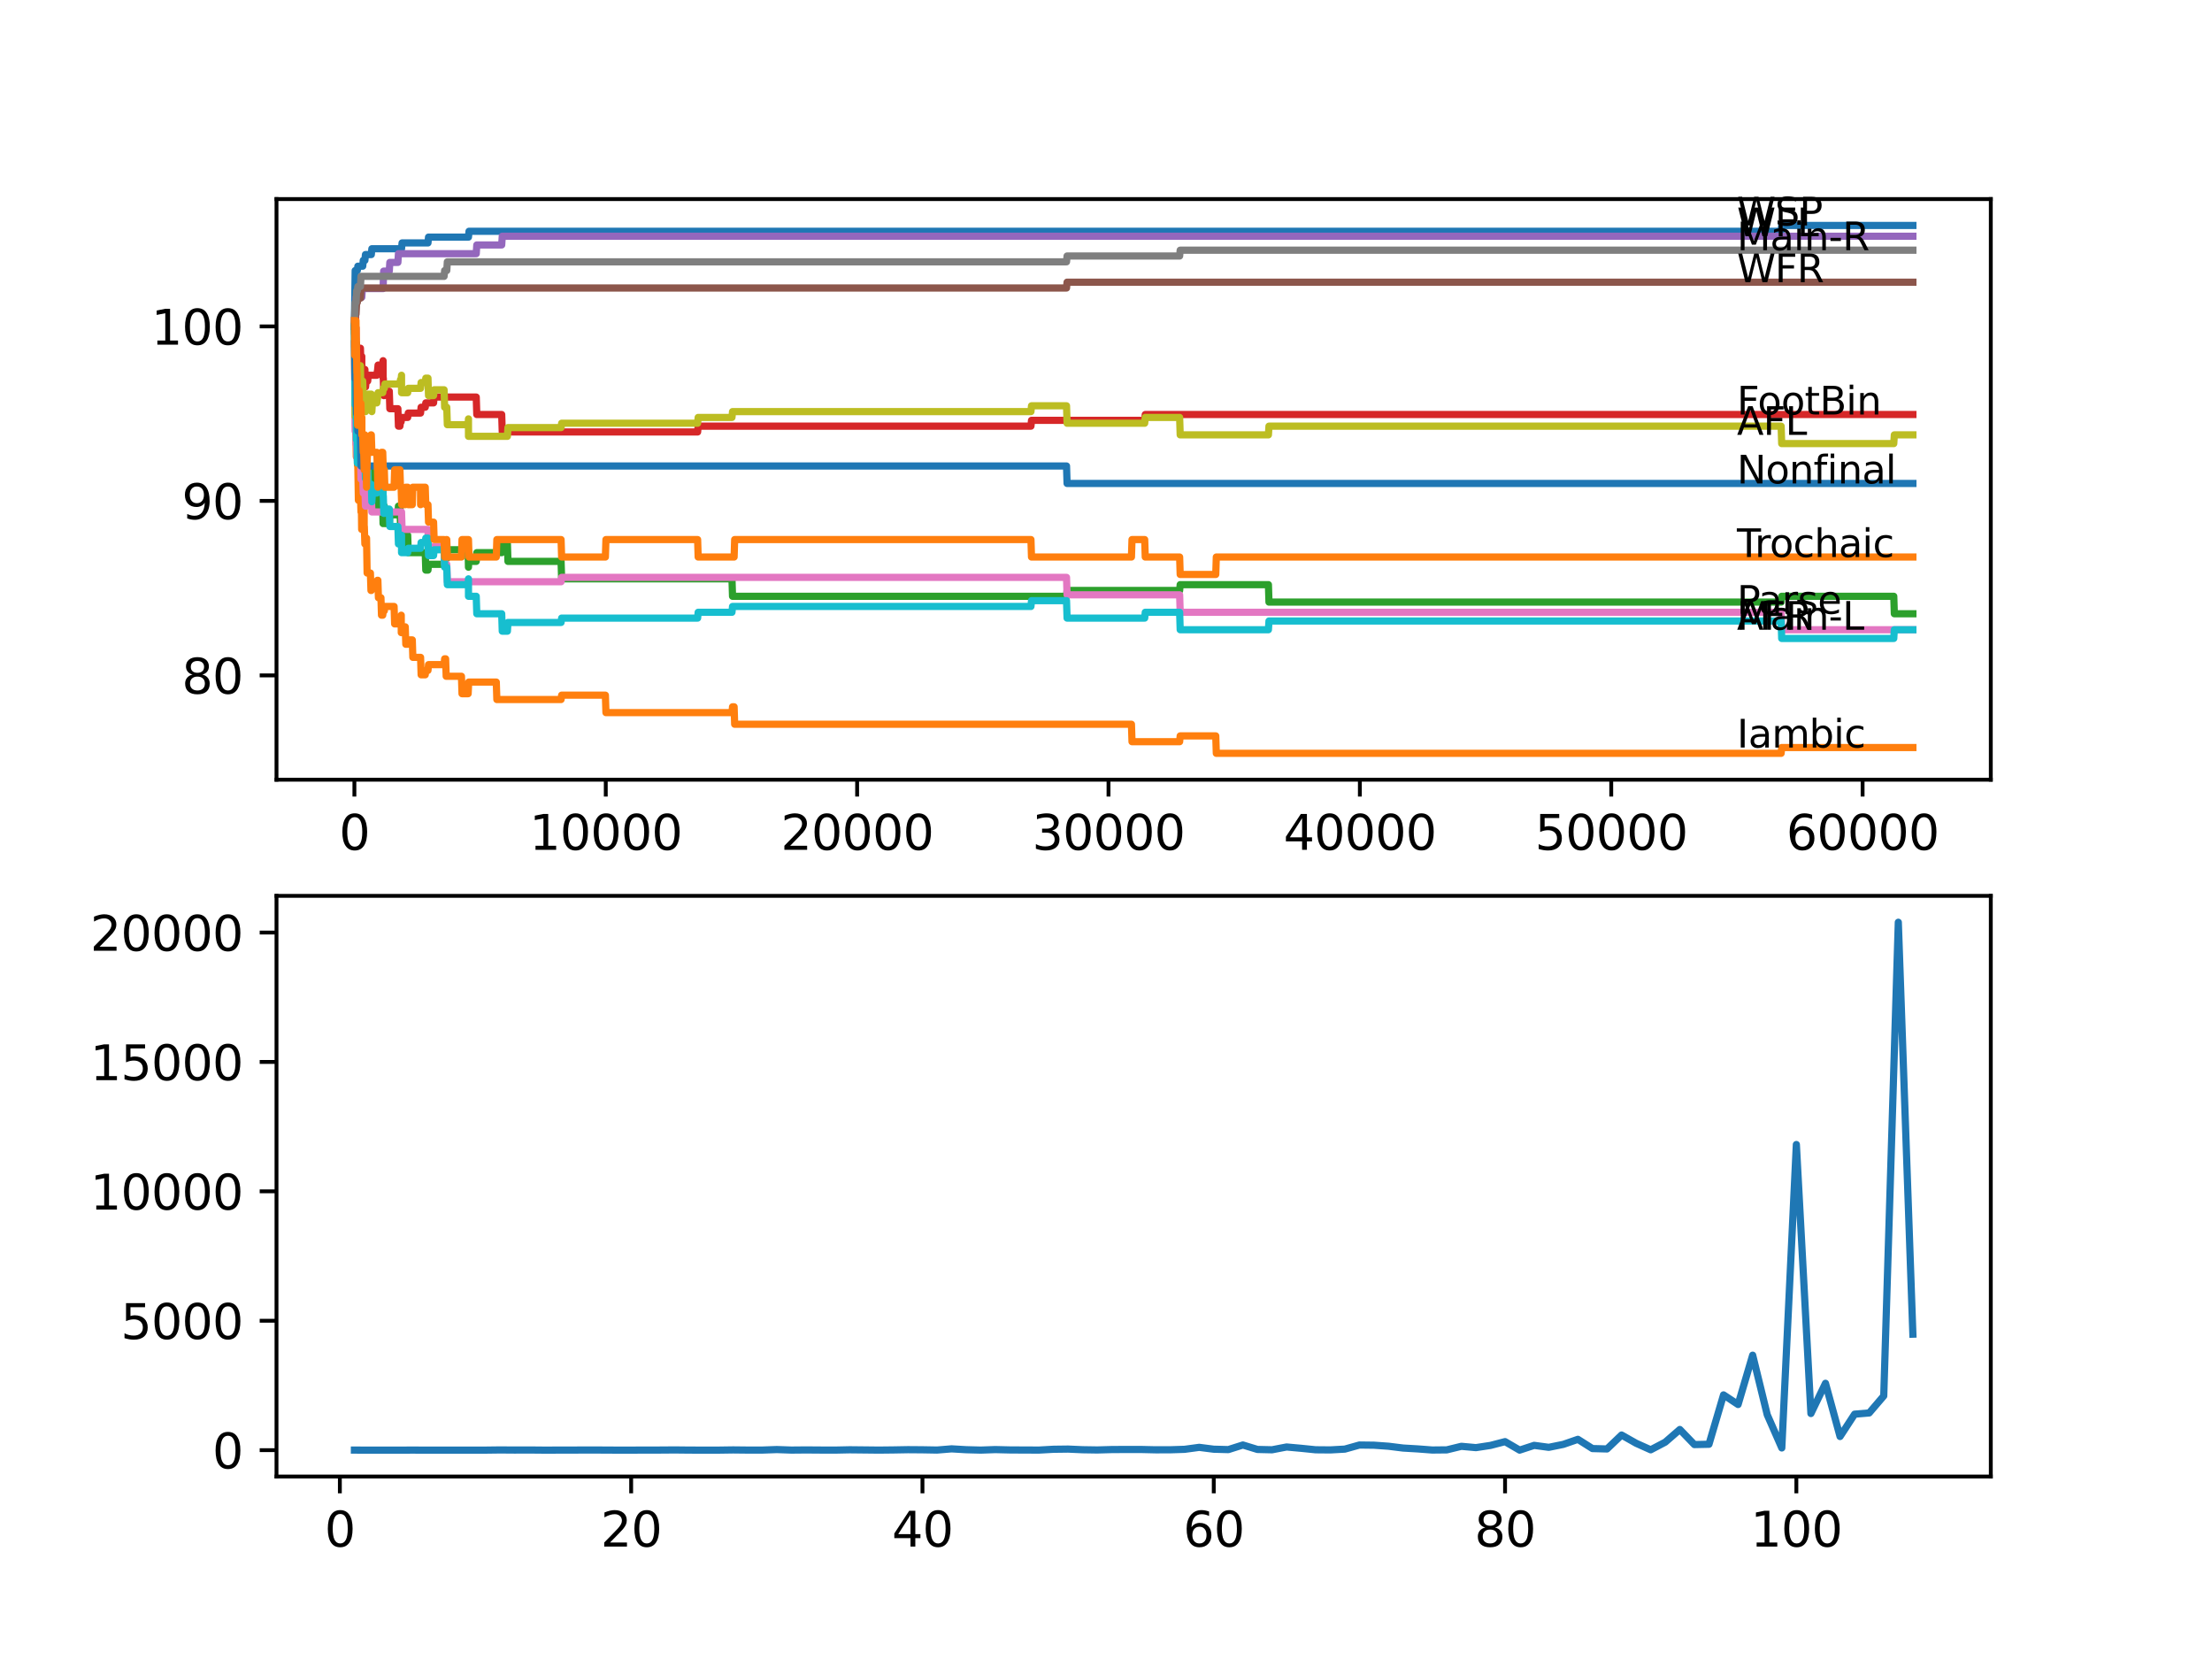 <?xml version="1.0" encoding="utf-8" standalone="no"?>
<!DOCTYPE svg PUBLIC "-//W3C//DTD SVG 1.1//EN"
  "http://www.w3.org/Graphics/SVG/1.1/DTD/svg11.dtd">
<svg xmlns:xlink="http://www.w3.org/1999/xlink" width="460.8pt" height="345.6pt" viewBox="0 0 460.8 345.6" xmlns="http://www.w3.org/2000/svg" version="1.1">
 <defs>
  <style type="text/css">*{stroke-linejoin: round; stroke-linecap: butt}</style>
 </defs>
 <g id="figure_1">
  <g id="patch_1">
   <path d="M 0 345.6 
L 460.8 345.6 
L 460.8 0 
L 0 0 
z
" style="fill: #ffffff"/>
  </g>
  <g id="axes_1">
   <g id="patch_2">
    <path d="M 57.6 162.432 
L 414.72 162.432 
L 414.72 41.472 
L 57.6 41.472 
z
" style="fill: #ffffff"/>
   </g>
   <g id="matplotlib.axis_1">
    <g id="xtick_1">
     <g id="line2d_1">
      <defs>
       <path id="m3f2221797f" d="M 0 0 
L 0 3.5 
" style="stroke: #000000; stroke-width: 0.8"/>
      </defs>
      <g>
       <use xlink:href="#m3f2221797f" x="73.827" y="162.432" style="stroke: #000000; stroke-width: 0.8"/>
      </g>
     </g>
     <g id="text_1">
      <!-- 0 -->
      <g transform="translate(70.646 177.03)scale(0.1 -0.1)">
       <defs>
        <path id="DejaVuSans-30" d="M 2034 4250 
Q 1547 4250 1301 3770 
Q 1056 3291 1056 2328 
Q 1056 1369 1301 889 
Q 1547 409 2034 409 
Q 2525 409 2770 889 
Q 3016 1369 3016 2328 
Q 3016 3291 2770 3770 
Q 2525 4250 2034 4250 
z
M 2034 4750 
Q 2819 4750 3233 4129 
Q 3647 3509 3647 2328 
Q 3647 1150 3233 529 
Q 2819 -91 2034 -91 
Q 1250 -91 836 529 
Q 422 1150 422 2328 
Q 422 3509 836 4129 
Q 1250 4750 2034 4750 
z
" transform="scale(0.016)"/>
       </defs>
       <use xlink:href="#DejaVuSans-30"/>
      </g>
     </g>
    </g>
    <g id="xtick_2">
     <g id="line2d_2">
      <g>
       <use xlink:href="#m3f2221797f" x="126.192" y="162.432" style="stroke: #000000; stroke-width: 0.8"/>
      </g>
     </g>
     <g id="text_2">
      <!-- 10000 -->
      <g transform="translate(110.286 177.03)scale(0.1 -0.1)">
       <defs>
        <path id="DejaVuSans-31" d="M 794 531 
L 1825 531 
L 1825 4091 
L 703 3866 
L 703 4441 
L 1819 4666 
L 2450 4666 
L 2450 531 
L 3481 531 
L 3481 0 
L 794 0 
L 794 531 
z
" transform="scale(0.016)"/>
       </defs>
       <use xlink:href="#DejaVuSans-31"/>
       <use xlink:href="#DejaVuSans-30" x="63.623"/>
       <use xlink:href="#DejaVuSans-30" x="127.246"/>
       <use xlink:href="#DejaVuSans-30" x="190.869"/>
       <use xlink:href="#DejaVuSans-30" x="254.492"/>
      </g>
     </g>
    </g>
    <g id="xtick_3">
     <g id="line2d_3">
      <g>
       <use xlink:href="#m3f2221797f" x="178.556" y="162.432" style="stroke: #000000; stroke-width: 0.8"/>
      </g>
     </g>
     <g id="text_3">
      <!-- 20000 -->
      <g transform="translate(162.65 177.03)scale(0.1 -0.1)">
       <defs>
        <path id="DejaVuSans-32" d="M 1228 531 
L 3431 531 
L 3431 0 
L 469 0 
L 469 531 
Q 828 903 1448 1529 
Q 2069 2156 2228 2338 
Q 2531 2678 2651 2914 
Q 2772 3150 2772 3378 
Q 2772 3750 2511 3984 
Q 2250 4219 1831 4219 
Q 1534 4219 1204 4116 
Q 875 4013 500 3803 
L 500 4441 
Q 881 4594 1212 4672 
Q 1544 4750 1819 4750 
Q 2544 4750 2975 4387 
Q 3406 4025 3406 3419 
Q 3406 3131 3298 2873 
Q 3191 2616 2906 2266 
Q 2828 2175 2409 1742 
Q 1991 1309 1228 531 
z
" transform="scale(0.016)"/>
       </defs>
       <use xlink:href="#DejaVuSans-32"/>
       <use xlink:href="#DejaVuSans-30" x="63.623"/>
       <use xlink:href="#DejaVuSans-30" x="127.246"/>
       <use xlink:href="#DejaVuSans-30" x="190.869"/>
       <use xlink:href="#DejaVuSans-30" x="254.492"/>
      </g>
     </g>
    </g>
    <g id="xtick_4">
     <g id="line2d_4">
      <g>
       <use xlink:href="#m3f2221797f" x="230.921" y="162.432" style="stroke: #000000; stroke-width: 0.8"/>
      </g>
     </g>
     <g id="text_4">
      <!-- 30000 -->
      <g transform="translate(215.015 177.03)scale(0.1 -0.1)">
       <defs>
        <path id="DejaVuSans-33" d="M 2597 2516 
Q 3050 2419 3304 2112 
Q 3559 1806 3559 1356 
Q 3559 666 3084 287 
Q 2609 -91 1734 -91 
Q 1441 -91 1130 -33 
Q 819 25 488 141 
L 488 750 
Q 750 597 1062 519 
Q 1375 441 1716 441 
Q 2309 441 2620 675 
Q 2931 909 2931 1356 
Q 2931 1769 2642 2001 
Q 2353 2234 1838 2234 
L 1294 2234 
L 1294 2753 
L 1863 2753 
Q 2328 2753 2575 2939 
Q 2822 3125 2822 3475 
Q 2822 3834 2567 4026 
Q 2313 4219 1838 4219 
Q 1578 4219 1281 4162 
Q 984 4106 628 3988 
L 628 4550 
Q 988 4650 1302 4700 
Q 1616 4750 1894 4750 
Q 2613 4750 3031 4423 
Q 3450 4097 3450 3541 
Q 3450 3153 3228 2886 
Q 3006 2619 2597 2516 
z
" transform="scale(0.016)"/>
       </defs>
       <use xlink:href="#DejaVuSans-33"/>
       <use xlink:href="#DejaVuSans-30" x="63.623"/>
       <use xlink:href="#DejaVuSans-30" x="127.246"/>
       <use xlink:href="#DejaVuSans-30" x="190.869"/>
       <use xlink:href="#DejaVuSans-30" x="254.492"/>
      </g>
     </g>
    </g>
    <g id="xtick_5">
     <g id="line2d_5">
      <g>
       <use xlink:href="#m3f2221797f" x="283.285" y="162.432" style="stroke: #000000; stroke-width: 0.8"/>
      </g>
     </g>
     <g id="text_5">
      <!-- 40000 -->
      <g transform="translate(267.379 177.03)scale(0.1 -0.1)">
       <defs>
        <path id="DejaVuSans-34" d="M 2419 4116 
L 825 1625 
L 2419 1625 
L 2419 4116 
z
M 2253 4666 
L 3047 4666 
L 3047 1625 
L 3713 1625 
L 3713 1100 
L 3047 1100 
L 3047 0 
L 2419 0 
L 2419 1100 
L 313 1100 
L 313 1709 
L 2253 4666 
z
" transform="scale(0.016)"/>
       </defs>
       <use xlink:href="#DejaVuSans-34"/>
       <use xlink:href="#DejaVuSans-30" x="63.623"/>
       <use xlink:href="#DejaVuSans-30" x="127.246"/>
       <use xlink:href="#DejaVuSans-30" x="190.869"/>
       <use xlink:href="#DejaVuSans-30" x="254.492"/>
      </g>
     </g>
    </g>
    <g id="xtick_6">
     <g id="line2d_6">
      <g>
       <use xlink:href="#m3f2221797f" x="335.65" y="162.432" style="stroke: #000000; stroke-width: 0.8"/>
      </g>
     </g>
     <g id="text_6">
      <!-- 50000 -->
      <g transform="translate(319.744 177.03)scale(0.1 -0.1)">
       <defs>
        <path id="DejaVuSans-35" d="M 691 4666 
L 3169 4666 
L 3169 4134 
L 1269 4134 
L 1269 2991 
Q 1406 3038 1543 3061 
Q 1681 3084 1819 3084 
Q 2600 3084 3056 2656 
Q 3513 2228 3513 1497 
Q 3513 744 3044 326 
Q 2575 -91 1722 -91 
Q 1428 -91 1123 -41 
Q 819 9 494 109 
L 494 744 
Q 775 591 1075 516 
Q 1375 441 1709 441 
Q 2250 441 2565 725 
Q 2881 1009 2881 1497 
Q 2881 1984 2565 2268 
Q 2250 2553 1709 2553 
Q 1456 2553 1204 2497 
Q 953 2441 691 2322 
L 691 4666 
z
" transform="scale(0.016)"/>
       </defs>
       <use xlink:href="#DejaVuSans-35"/>
       <use xlink:href="#DejaVuSans-30" x="63.623"/>
       <use xlink:href="#DejaVuSans-30" x="127.246"/>
       <use xlink:href="#DejaVuSans-30" x="190.869"/>
       <use xlink:href="#DejaVuSans-30" x="254.492"/>
      </g>
     </g>
    </g>
    <g id="xtick_7">
     <g id="line2d_7">
      <g>
       <use xlink:href="#m3f2221797f" x="388.014" y="162.432" style="stroke: #000000; stroke-width: 0.8"/>
      </g>
     </g>
     <g id="text_7">
      <!-- 60000 -->
      <g transform="translate(372.108 177.03)scale(0.1 -0.1)">
       <defs>
        <path id="DejaVuSans-36" d="M 2113 2584 
Q 1688 2584 1439 2293 
Q 1191 2003 1191 1497 
Q 1191 994 1439 701 
Q 1688 409 2113 409 
Q 2538 409 2786 701 
Q 3034 994 3034 1497 
Q 3034 2003 2786 2293 
Q 2538 2584 2113 2584 
z
M 3366 4563 
L 3366 3988 
Q 3128 4100 2886 4159 
Q 2644 4219 2406 4219 
Q 1781 4219 1451 3797 
Q 1122 3375 1075 2522 
Q 1259 2794 1537 2939 
Q 1816 3084 2150 3084 
Q 2853 3084 3261 2657 
Q 3669 2231 3669 1497 
Q 3669 778 3244 343 
Q 2819 -91 2113 -91 
Q 1303 -91 875 529 
Q 447 1150 447 2328 
Q 447 3434 972 4092 
Q 1497 4750 2381 4750 
Q 2619 4750 2861 4703 
Q 3103 4656 3366 4563 
z
" transform="scale(0.016)"/>
       </defs>
       <use xlink:href="#DejaVuSans-36"/>
       <use xlink:href="#DejaVuSans-30" x="63.623"/>
       <use xlink:href="#DejaVuSans-30" x="127.246"/>
       <use xlink:href="#DejaVuSans-30" x="190.869"/>
       <use xlink:href="#DejaVuSans-30" x="254.492"/>
      </g>
     </g>
    </g>
   </g>
   <g id="matplotlib.axis_2">
    <g id="ytick_1">
     <g id="line2d_8">
      <defs>
       <path id="m768684daef" d="M 0 0 
L -3.5 0 
" style="stroke: #000000; stroke-width: 0.8"/>
      </defs>
      <g>
       <use xlink:href="#m768684daef" x="57.6" y="140.697" style="stroke: #000000; stroke-width: 0.8"/>
      </g>
     </g>
     <g id="text_8">
      <!-- 80 -->
      <g transform="translate(37.875 144.496)scale(0.1 -0.1)">
       <defs>
        <path id="DejaVuSans-38" d="M 2034 2216 
Q 1584 2216 1326 1975 
Q 1069 1734 1069 1313 
Q 1069 891 1326 650 
Q 1584 409 2034 409 
Q 2484 409 2743 651 
Q 3003 894 3003 1313 
Q 3003 1734 2745 1975 
Q 2488 2216 2034 2216 
z
M 1403 2484 
Q 997 2584 770 2862 
Q 544 3141 544 3541 
Q 544 4100 942 4425 
Q 1341 4750 2034 4750 
Q 2731 4750 3128 4425 
Q 3525 4100 3525 3541 
Q 3525 3141 3298 2862 
Q 3072 2584 2669 2484 
Q 3125 2378 3379 2068 
Q 3634 1759 3634 1313 
Q 3634 634 3220 271 
Q 2806 -91 2034 -91 
Q 1263 -91 848 271 
Q 434 634 434 1313 
Q 434 1759 690 2068 
Q 947 2378 1403 2484 
z
M 1172 3481 
Q 1172 3119 1398 2916 
Q 1625 2713 2034 2713 
Q 2441 2713 2670 2916 
Q 2900 3119 2900 3481 
Q 2900 3844 2670 4047 
Q 2441 4250 2034 4250 
Q 1625 4250 1398 4047 
Q 1172 3844 1172 3481 
z
" transform="scale(0.016)"/>
       </defs>
       <use xlink:href="#DejaVuSans-38"/>
       <use xlink:href="#DejaVuSans-30" x="63.623"/>
      </g>
     </g>
    </g>
    <g id="ytick_2">
     <g id="line2d_9">
      <g>
       <use xlink:href="#m768684daef" x="57.6" y="104.345" style="stroke: #000000; stroke-width: 0.8"/>
      </g>
     </g>
     <g id="text_9">
      <!-- 90 -->
      <g transform="translate(37.875 108.144)scale(0.1 -0.1)">
       <defs>
        <path id="DejaVuSans-39" d="M 703 97 
L 703 672 
Q 941 559 1184 500 
Q 1428 441 1663 441 
Q 2288 441 2617 861 
Q 2947 1281 2994 2138 
Q 2813 1869 2534 1725 
Q 2256 1581 1919 1581 
Q 1219 1581 811 2004 
Q 403 2428 403 3163 
Q 403 3881 828 4315 
Q 1253 4750 1959 4750 
Q 2769 4750 3195 4129 
Q 3622 3509 3622 2328 
Q 3622 1225 3098 567 
Q 2575 -91 1691 -91 
Q 1453 -91 1209 -44 
Q 966 3 703 97 
z
M 1959 2075 
Q 2384 2075 2632 2365 
Q 2881 2656 2881 3163 
Q 2881 3666 2632 3958 
Q 2384 4250 1959 4250 
Q 1534 4250 1286 3958 
Q 1038 3666 1038 3163 
Q 1038 2656 1286 2365 
Q 1534 2075 1959 2075 
z
" transform="scale(0.016)"/>
       </defs>
       <use xlink:href="#DejaVuSans-39"/>
       <use xlink:href="#DejaVuSans-30" x="63.623"/>
      </g>
     </g>
    </g>
    <g id="ytick_3">
     <g id="line2d_10">
      <g>
       <use xlink:href="#m768684daef" x="57.6" y="67.994" style="stroke: #000000; stroke-width: 0.8"/>
      </g>
     </g>
     <g id="text_10">
      <!-- 100 -->
      <g transform="translate(31.512 71.793)scale(0.1 -0.1)">
       <use xlink:href="#DejaVuSans-31"/>
       <use xlink:href="#DejaVuSans-30" x="63.623"/>
       <use xlink:href="#DejaVuSans-30" x="127.246"/>
      </g>
     </g>
    </g>
   </g>
   <g id="line2d_11">
    <path d="M 73.833 66.782 
L 73.838 66.782 
L 73.99 56.361 
L 74.435 56.361 
L 74.55 55.452 
L 75.561 55.452 
L 75.676 54.241 
L 76.016 54.241 
L 76.132 53.029 
L 77.352 53.029 
L 77.467 51.817 
L 83.646 51.817 
L 83.761 50.605 
L 89.155 50.605 
L 89.27 49.394 
L 97.59 49.394 
L 97.706 48.182 
L 371.043 48.182 
L 371.158 46.97 
L 398.487 46.97 
L 398.487 46.97 
" clip-path="url(#p5b1fb6e479)" style="fill: none; stroke: #1f77b4; stroke-width: 1.5; stroke-linecap: square"/>
   </g>
   <g id="line2d_12">
    <path d="M 73.833 71.629 
L 73.838 71.629 
L 73.953 81.807 
L 73.958 79.99 
L 73.985 79.99 
L 74.095 88.775 
L 74.105 87.866 
L 74.115 87.866 
L 74.225 95.136 
L 74.231 94.227 
L 74.456 94.227 
L 74.466 93.318 
L 74.472 96.954 
L 74.54 96.954 
L 74.66 104.224 
L 74.728 104.224 
L 74.843 103.012 
L 75.084 103.012 
L 75.199 106.647 
L 75.299 106.647 
L 75.341 110.283 
L 75.409 108.162 
L 75.561 108.162 
L 75.676 106.95 
L 75.775 106.95 
L 75.859 106.042 
L 75.864 109.677 
L 75.87 109.677 
L 75.896 109.677 
L 76.011 113.312 
L 76.016 113.312 
L 76.132 112.1 
L 76.357 112.1 
L 76.477 119.37 
L 77.163 119.37 
L 77.278 123.006 
L 77.352 123.006 
L 77.467 121.794 
L 78.504 121.794 
L 78.619 120.885 
L 78.718 120.885 
L 78.834 124.52 
L 79.357 124.52 
L 79.472 128.155 
L 79.729 128.155 
L 79.844 127.247 
L 80.059 127.247 
L 80.174 126.338 
L 82.096 126.338 
L 82.211 129.973 
L 83.311 129.973 
L 83.426 129.064 
L 83.562 129.064 
L 83.588 128.155 
L 83.593 131.791 
L 83.662 130.579 
L 84.421 130.579 
L 84.536 134.214 
L 84.929 134.214 
L 85.044 133.305 
L 85.887 133.305 
L 86.002 136.94 
L 87.615 136.94 
L 87.73 140.576 
L 88.584 140.576 
L 88.699 139.667 
L 89.155 139.667 
L 89.27 138.455 
L 92.511 138.455 
L 92.626 137.243 
L 92.831 137.243 
L 92.946 140.879 
L 96.13 140.879 
L 96.245 144.514 
L 97.522 144.514 
L 97.643 142.09 
L 103.387 142.09 
L 103.502 145.725 
L 116.882 145.725 
L 116.997 144.817 
L 126.113 144.817 
L 126.229 148.452 
L 152.484 148.452 
L 152.599 147.24 
L 152.929 147.24 
L 153.044 150.875 
L 235.702 150.875 
L 235.817 154.51 
L 245.74 154.51 
L 245.855 153.299 
L 253.265 153.299 
L 253.38 156.934 
L 371.043 156.934 
L 371.158 155.722 
L 398.487 155.722 
L 398.487 155.722 
" clip-path="url(#p5b1fb6e479)" style="fill: none; stroke: #ff7f0e; stroke-width: 1.5; stroke-linecap: square"/>
   </g>
   <g id="line2d_13">
    <path d="M 73.833 67.994 
L 73.838 67.994 
L 73.869 69.508 
L 73.958 65.449 
L 74 65.449 
L 74.121 74.537 
L 74.168 74.537 
L 74.225 71.508 
L 74.231 75.143 
L 74.278 73.931 
L 74.435 73.931 
L 74.456 73.022 
L 74.461 76.657 
L 74.529 76.657 
L 74.592 76.657 
L 74.712 83.928 
L 74.728 83.928 
L 74.849 91.198 
L 75.084 91.198 
L 75.205 89.077 
L 75.299 89.077 
L 75.419 98.165 
L 75.561 98.165 
L 75.676 96.954 
L 75.775 96.954 
L 75.891 100.589 
L 76.016 100.589 
L 76.132 99.377 
L 77.352 99.377 
L 77.462 98.165 
L 77.577 101.801 
L 78.504 101.801 
L 78.619 105.436 
L 79.729 105.436 
L 79.802 109.071 
L 79.839 107.253 
L 79.849 107.253 
L 79.965 105.436 
L 80.059 105.436 
L 80.174 109.071 
L 81.096 109.071 
L 81.211 107.253 
L 82.887 107.253 
L 83.002 105.436 
L 83.311 105.436 
L 83.426 109.071 
L 83.562 109.071 
L 83.646 112.706 
L 83.672 111.494 
L 84.929 111.494 
L 85.044 115.129 
L 88.584 115.129 
L 88.699 118.765 
L 89.155 118.765 
L 89.27 117.553 
L 92.511 117.553 
L 92.626 116.341 
L 93.071 116.341 
L 93.187 114.524 
L 97.522 114.524 
L 97.59 118.159 
L 97.632 116.947 
L 99.209 116.947 
L 99.324 115.129 
L 104.513 115.129 
L 104.628 113.312 
L 105.702 113.312 
L 105.817 116.947 
L 116.882 116.947 
L 116.997 120.582 
L 152.484 120.582 
L 152.599 124.217 
L 222.176 124.217 
L 222.291 123.006 
L 245.74 123.006 
L 245.855 121.794 
L 264.235 121.794 
L 264.35 125.429 
L 371.043 125.429 
L 371.158 124.217 
L 394.508 124.217 
L 394.623 127.853 
L 398.487 127.853 
L 398.487 127.853 
" clip-path="url(#p5b1fb6e479)" style="fill: none; stroke: #2ca02c; stroke-width: 1.5; stroke-linecap: square"/>
   </g>
   <g id="line2d_14">
    <path d="M 73.833 67.994 
L 73.99 67.994 
L 74.074 64.661 
L 74.079 68.296 
L 74.095 68.296 
L 74.168 68.296 
L 74.178 75.567 
L 74.283 72.537 
L 75.084 72.537 
L 75.184 76.173 
L 75.194 74.961 
L 75.299 74.961 
L 75.367 74.234 
L 75.372 77.869 
L 75.393 76.96 
L 76.016 76.96 
L 76.132 80.595 
L 76.152 80.595 
L 76.268 79.384 
L 76.598 79.384 
L 76.713 78.172 
L 78.504 78.172 
L 78.619 77.263 
L 78.645 77.263 
L 78.76 76.051 
L 79.729 76.051 
L 79.802 75.143 
L 79.808 78.778 
L 79.823 78.778 
L 79.849 78.778 
L 79.965 82.413 
L 80.059 82.413 
L 80.174 81.504 
L 81.096 81.504 
L 81.211 85.139 
L 82.887 85.139 
L 83.002 88.775 
L 83.311 88.775 
L 83.426 87.866 
L 83.562 87.866 
L 83.677 86.957 
L 84.929 86.957 
L 85.044 86.048 
L 87.61 86.048 
L 87.725 84.836 
L 88.584 84.836 
L 88.699 83.928 
L 90.322 83.928 
L 90.438 82.716 
L 99.209 82.716 
L 99.324 86.351 
L 104.513 86.351 
L 104.628 89.986 
L 145.326 89.986 
L 145.441 88.775 
L 214.766 88.775 
L 214.882 87.563 
L 238.461 87.563 
L 238.577 86.351 
L 398.487 86.351 
L 398.487 86.351 
" clip-path="url(#p5b1fb6e479)" style="fill: none; stroke: #d62728; stroke-width: 1.5; stroke-linecap: square"/>
   </g>
   <g id="line2d_15">
    <path d="M 73.833 67.994 
L 73.838 67.994 
L 73.958 65.57 
L 74.074 65.57 
L 74.194 61.935 
L 75.367 61.935 
L 75.482 60.117 
L 79.802 60.117 
L 79.923 56.482 
L 81.096 56.482 
L 81.211 54.665 
L 82.887 54.665 
L 83.002 52.847 
L 99.209 52.847 
L 99.324 51.029 
L 104.513 51.029 
L 104.628 49.212 
L 398.487 49.212 
L 398.487 49.212 
" clip-path="url(#p5b1fb6e479)" style="fill: none; stroke: #9467bd; stroke-width: 1.5; stroke-linecap: square"/>
   </g>
   <g id="line2d_16">
    <path d="M 73.833 67.994 
L 73.843 67.994 
L 73.969 65.449 
L 74.168 65.449 
L 74.288 63.025 
L 74.435 63.025 
L 74.55 62.117 
L 75.084 62.117 
L 75.205 59.996 
L 222.176 59.996 
L 222.291 58.784 
L 398.487 58.784 
L 398.487 58.784 
" clip-path="url(#p5b1fb6e479)" style="fill: none; stroke: #8c564b; stroke-width: 1.5; stroke-linecap: square"/>
   </g>
   <g id="line2d_17">
    <path d="M 73.833 71.629 
L 73.843 71.629 
L 73.979 89.805 
L 74.095 89.805 
L 74.168 88.896 
L 74.173 92.531 
L 74.194 91.622 
L 74.241 91.622 
L 74.356 95.257 
L 74.377 95.257 
L 74.435 92.228 
L 74.44 95.863 
L 74.493 93.743 
L 74.801 93.743 
L 74.917 92.531 
L 75.084 92.531 
L 75.205 99.801 
L 75.299 99.801 
L 75.414 99.074 
L 75.561 99.074 
L 75.676 102.709 
L 75.775 102.709 
L 75.891 101.801 
L 76.016 101.801 
L 76.132 105.436 
L 76.289 105.436 
L 76.404 104.224 
L 76.598 104.224 
L 76.713 103.012 
L 77.352 103.012 
L 77.467 106.647 
L 83.646 106.647 
L 83.761 110.283 
L 89.155 110.283 
L 89.27 113.918 
L 92.511 113.918 
L 92.626 117.553 
L 93.071 117.553 
L 93.187 121.188 
L 116.882 121.188 
L 116.997 120.279 
L 222.176 120.279 
L 222.291 123.914 
L 245.74 123.914 
L 245.855 127.55 
L 371.043 127.55 
L 371.158 131.185 
L 398.487 131.185 
L 398.487 131.185 
" clip-path="url(#p5b1fb6e479)" style="fill: none; stroke: #e377c2; stroke-width: 1.5; stroke-linecap: square"/>
   </g>
   <g id="line2d_18">
    <path d="M 73.833 66.782 
L 73.843 66.782 
L 73.974 63.025 
L 74.168 63.025 
L 74.288 60.602 
L 74.435 60.602 
L 74.55 59.693 
L 75.084 59.693 
L 75.205 57.573 
L 92.511 57.573 
L 92.626 56.361 
L 93.071 56.361 
L 93.187 54.543 
L 222.176 54.543 
L 222.291 53.332 
L 245.74 53.332 
L 245.855 52.12 
L 398.487 52.12 
L 398.487 52.12 
" clip-path="url(#p5b1fb6e479)" style="fill: none; stroke: #7f7f7f; stroke-width: 1.5; stroke-linecap: square"/>
   </g>
   <g id="line2d_19">
    <path d="M 73.833 67.994 
L 73.843 67.994 
L 73.979 86.775 
L 73.99 86.775 
L 74.121 81.322 
L 74.168 81.322 
L 74.257 86.775 
L 74.283 85.563 
L 74.377 85.563 
L 74.435 82.534 
L 74.44 86.169 
L 74.493 84.049 
L 74.592 84.049 
L 74.712 80.414 
L 74.728 80.414 
L 74.854 76.173 
L 75.084 76.173 
L 75.184 83.443 
L 75.199 82.231 
L 75.299 82.231 
L 75.43 79.384 
L 75.561 79.384 
L 75.676 83.019 
L 75.775 83.019 
L 75.891 82.11 
L 76.016 82.11 
L 76.132 85.745 
L 76.152 85.745 
L 76.268 84.534 
L 76.289 84.534 
L 76.404 83.322 
L 76.598 83.322 
L 76.713 82.11 
L 77.352 82.11 
L 77.462 85.745 
L 77.577 83.928 
L 78.504 83.928 
L 78.619 83.019 
L 78.645 83.019 
L 78.76 81.807 
L 79.729 81.807 
L 79.844 80.898 
L 80.059 80.898 
L 80.174 79.99 
L 83.311 79.99 
L 83.426 79.081 
L 83.562 79.081 
L 83.646 78.172 
L 83.651 81.807 
L 83.656 81.807 
L 84.929 81.807 
L 85.044 80.898 
L 87.61 80.898 
L 87.725 79.687 
L 88.584 79.687 
L 88.699 78.778 
L 89.155 78.778 
L 89.27 82.413 
L 90.322 82.413 
L 90.438 81.201 
L 92.511 81.201 
L 92.626 84.836 
L 93.071 84.836 
L 93.187 88.472 
L 97.522 88.472 
L 97.59 87.26 
L 97.596 90.895 
L 97.622 90.895 
L 105.702 90.895 
L 105.817 89.077 
L 116.882 89.077 
L 116.997 88.169 
L 145.326 88.169 
L 145.441 86.957 
L 152.484 86.957 
L 152.599 85.745 
L 214.766 85.745 
L 214.882 84.534 
L 222.176 84.534 
L 222.291 88.169 
L 238.461 88.169 
L 238.577 86.957 
L 245.74 86.957 
L 245.855 90.592 
L 264.235 90.592 
L 264.35 88.775 
L 371.043 88.775 
L 371.158 92.41 
L 394.508 92.41 
L 394.623 90.592 
L 398.487 90.592 
L 398.487 90.592 
" clip-path="url(#p5b1fb6e479)" style="fill: none; stroke: #bcbd22; stroke-width: 1.5; stroke-linecap: square"/>
   </g>
   <g id="line2d_20">
    <path d="M 73.833 67.994 
L 73.838 67.994 
L 73.969 84.352 
L 73.99 84.352 
L 74.074 79.808 
L 74.105 82.534 
L 74.168 82.534 
L 74.257 91.622 
L 74.288 90.41 
L 74.377 90.41 
L 74.393 89.199 
L 74.44 96.469 
L 74.461 95.56 
L 74.466 95.56 
L 74.582 94.348 
L 74.592 94.348 
L 74.712 90.713 
L 74.728 90.713 
L 74.854 86.472 
L 75.084 86.472 
L 75.184 93.743 
L 75.199 92.531 
L 75.299 92.531 
L 75.367 90.592 
L 75.372 94.227 
L 75.404 93.318 
L 75.561 93.318 
L 75.676 96.954 
L 75.775 96.954 
L 75.891 96.045 
L 76.016 96.045 
L 76.132 99.68 
L 76.152 99.68 
L 76.268 98.468 
L 76.289 98.468 
L 76.404 97.257 
L 76.598 97.257 
L 76.713 100.892 
L 77.352 100.892 
L 77.462 104.527 
L 77.577 102.709 
L 78.504 102.709 
L 78.619 101.801 
L 78.645 101.801 
L 78.76 100.589 
L 79.729 100.589 
L 79.802 99.68 
L 79.808 103.315 
L 79.823 103.315 
L 79.849 103.315 
L 79.965 106.95 
L 80.059 106.95 
L 80.174 106.042 
L 81.096 106.042 
L 81.211 109.677 
L 82.887 109.677 
L 83.002 113.312 
L 83.311 113.312 
L 83.426 112.403 
L 83.562 112.403 
L 83.646 111.494 
L 83.651 115.129 
L 83.656 115.129 
L 84.929 115.129 
L 85.044 114.221 
L 87.61 114.221 
L 87.725 113.009 
L 88.584 113.009 
L 88.699 112.1 
L 89.155 112.1 
L 89.27 115.735 
L 90.322 115.735 
L 90.438 114.524 
L 92.511 114.524 
L 92.626 118.159 
L 93.071 118.159 
L 93.187 121.794 
L 97.522 121.794 
L 97.59 120.582 
L 97.596 124.217 
L 97.622 124.217 
L 99.209 124.217 
L 99.324 127.853 
L 104.513 127.853 
L 104.628 131.488 
L 105.702 131.488 
L 105.817 129.67 
L 116.882 129.67 
L 116.997 128.761 
L 145.326 128.761 
L 145.441 127.55 
L 152.484 127.55 
L 152.599 126.338 
L 214.766 126.338 
L 214.882 125.126 
L 222.176 125.126 
L 222.291 128.761 
L 238.461 128.761 
L 238.577 127.55 
L 245.74 127.55 
L 245.855 131.185 
L 264.235 131.185 
L 264.35 129.367 
L 371.043 129.367 
L 371.158 133.002 
L 394.508 133.002 
L 394.623 131.185 
L 398.487 131.185 
L 398.487 131.185 
" clip-path="url(#p5b1fb6e479)" style="fill: none; stroke: #17becf; stroke-width: 1.5; stroke-linecap: square"/>
   </g>
   <g id="line2d_21">
    <path d="M 73.833 67.994 
L 73.843 67.994 
L 73.969 78.899 
L 74.168 78.899 
L 74.288 86.169 
L 74.435 86.169 
L 74.55 89.805 
L 75.084 89.805 
L 75.205 97.075 
L 222.176 97.075 
L 222.291 100.71 
L 398.487 100.71 
L 398.487 100.71 
" clip-path="url(#p5b1fb6e479)" style="fill: none; stroke: #1f77b4; stroke-width: 1.5; stroke-linecap: square"/>
   </g>
   <g id="line2d_22">
    <path d="M 73.833 66.782 
L 73.854 66.782 
L 73.932 74.052 
L 73.969 70.417 
L 73.985 70.417 
L 73.99 66.782 
L 74.006 74.052 
L 74.095 70.417 
L 74.115 74.052 
L 74.163 66.782 
L 74.205 70.417 
L 74.225 70.417 
L 74.346 77.687 
L 74.377 77.687 
L 74.503 88.593 
L 74.54 88.593 
L 74.66 81.322 
L 74.801 81.322 
L 74.917 84.958 
L 75.084 84.958 
L 75.184 84.049 
L 75.299 87.684 
L 75.383 86.957 
L 75.388 90.592 
L 75.561 90.592 
L 75.676 94.227 
L 75.775 94.227 
L 75.859 97.862 
L 75.885 94.227 
L 75.896 94.227 
L 76.011 90.592 
L 76.016 90.592 
L 76.132 94.227 
L 76.152 94.227 
L 76.268 97.862 
L 76.289 97.862 
L 76.357 101.498 
L 76.399 97.862 
L 76.43 97.862 
L 76.545 94.227 
L 77.163 94.227 
L 77.278 90.592 
L 77.352 90.592 
L 77.467 94.227 
L 78.504 94.227 
L 78.619 97.862 
L 78.645 97.862 
L 78.718 101.498 
L 78.755 97.862 
L 79.357 97.862 
L 79.472 94.227 
L 79.729 94.227 
L 79.844 97.862 
L 80.059 97.862 
L 80.174 101.498 
L 82.096 101.498 
L 82.211 97.862 
L 83.311 97.862 
L 83.426 101.498 
L 83.562 101.498 
L 83.677 105.133 
L 84.421 105.133 
L 84.536 101.498 
L 84.929 101.498 
L 85.044 105.133 
L 85.887 105.133 
L 86.002 101.498 
L 87.61 101.498 
L 87.615 105.133 
L 87.72 101.498 
L 88.584 101.498 
L 88.699 105.133 
L 89.155 105.133 
L 89.27 108.768 
L 90.322 108.768 
L 90.438 112.403 
L 92.511 112.403 
L 92.626 116.038 
L 92.831 116.038 
L 92.946 112.403 
L 93.071 112.403 
L 93.187 116.038 
L 96.13 116.038 
L 96.245 112.403 
L 97.59 112.403 
L 97.706 116.038 
L 103.387 116.038 
L 103.502 112.403 
L 116.882 112.403 
L 116.997 116.038 
L 126.113 116.038 
L 126.229 112.403 
L 145.326 112.403 
L 145.441 116.038 
L 152.929 116.038 
L 153.044 112.403 
L 214.766 112.403 
L 214.882 116.038 
L 235.702 116.038 
L 235.817 112.403 
L 238.461 112.403 
L 238.577 116.038 
L 245.74 116.038 
L 245.855 119.673 
L 253.265 119.673 
L 253.38 116.038 
L 398.487 116.038 
L 398.487 116.038 
" clip-path="url(#p5b1fb6e479)" style="fill: none; stroke: #ff7f0e; stroke-width: 1.5; stroke-linecap: square"/>
   </g>
   <g id="patch_3">
    <path d="M 57.6 162.432 
L 57.6 41.472 
" style="fill: none; stroke: #000000; stroke-width: 0.8; stroke-linejoin: miter; stroke-linecap: square"/>
   </g>
   <g id="patch_4">
    <path d="M 414.72 162.432 
L 414.72 41.472 
" style="fill: none; stroke: #000000; stroke-width: 0.8; stroke-linejoin: miter; stroke-linecap: square"/>
   </g>
   <g id="patch_5">
    <path d="M 57.6 162.432 
L 414.72 162.432 
" style="fill: none; stroke: #000000; stroke-width: 0.8; stroke-linejoin: miter; stroke-linecap: square"/>
   </g>
   <g id="patch_6">
    <path d="M 57.6 41.472 
L 414.72 41.472 
" style="fill: none; stroke: #000000; stroke-width: 0.8; stroke-linejoin: miter; stroke-linecap: square"/>
   </g>
   <g id="text_11">
    <!-- WSP -->
    <g transform="translate(361.832 46.97)scale(0.08 -0.08)">
     <defs>
      <path id="DejaVuSans-57" d="M 213 4666 
L 850 4666 
L 1831 722 
L 2809 4666 
L 3519 4666 
L 4500 722 
L 5478 4666 
L 6119 4666 
L 4947 0 
L 4153 0 
L 3169 4050 
L 2175 0 
L 1381 0 
L 213 4666 
z
" transform="scale(0.016)"/>
      <path id="DejaVuSans-53" d="M 3425 4513 
L 3425 3897 
Q 3066 4069 2747 4153 
Q 2428 4238 2131 4238 
Q 1616 4238 1336 4038 
Q 1056 3838 1056 3469 
Q 1056 3159 1242 3001 
Q 1428 2844 1947 2747 
L 2328 2669 
Q 3034 2534 3370 2195 
Q 3706 1856 3706 1288 
Q 3706 609 3251 259 
Q 2797 -91 1919 -91 
Q 1588 -91 1214 -16 
Q 841 59 441 206 
L 441 856 
Q 825 641 1194 531 
Q 1563 422 1919 422 
Q 2459 422 2753 634 
Q 3047 847 3047 1241 
Q 3047 1584 2836 1778 
Q 2625 1972 2144 2069 
L 1759 2144 
Q 1053 2284 737 2584 
Q 422 2884 422 3419 
Q 422 4038 858 4394 
Q 1294 4750 2059 4750 
Q 2388 4750 2728 4690 
Q 3069 4631 3425 4513 
z
" transform="scale(0.016)"/>
      <path id="DejaVuSans-50" d="M 1259 4147 
L 1259 2394 
L 2053 2394 
Q 2494 2394 2734 2622 
Q 2975 2850 2975 3272 
Q 2975 3691 2734 3919 
Q 2494 4147 2053 4147 
L 1259 4147 
z
M 628 4666 
L 2053 4666 
Q 2838 4666 3239 4311 
Q 3641 3956 3641 3272 
Q 3641 2581 3239 2228 
Q 2838 1875 2053 1875 
L 1259 1875 
L 1259 0 
L 628 0 
L 628 4666 
z
" transform="scale(0.016)"/>
     </defs>
     <use xlink:href="#DejaVuSans-57"/>
     <use xlink:href="#DejaVuSans-53" x="98.877"/>
     <use xlink:href="#DejaVuSans-50" x="162.354"/>
    </g>
   </g>
   <g id="text_12">
    <!-- Iambic -->
    <g transform="translate(361.832 155.722)scale(0.08 -0.08)">
     <defs>
      <path id="DejaVuSans-49" d="M 628 4666 
L 1259 4666 
L 1259 0 
L 628 0 
L 628 4666 
z
" transform="scale(0.016)"/>
      <path id="DejaVuSans-61" d="M 2194 1759 
Q 1497 1759 1228 1600 
Q 959 1441 959 1056 
Q 959 750 1161 570 
Q 1363 391 1709 391 
Q 2188 391 2477 730 
Q 2766 1069 2766 1631 
L 2766 1759 
L 2194 1759 
z
M 3341 1997 
L 3341 0 
L 2766 0 
L 2766 531 
Q 2569 213 2275 61 
Q 1981 -91 1556 -91 
Q 1019 -91 701 211 
Q 384 513 384 1019 
Q 384 1609 779 1909 
Q 1175 2209 1959 2209 
L 2766 2209 
L 2766 2266 
Q 2766 2663 2505 2880 
Q 2244 3097 1772 3097 
Q 1472 3097 1187 3025 
Q 903 2953 641 2809 
L 641 3341 
Q 956 3463 1253 3523 
Q 1550 3584 1831 3584 
Q 2591 3584 2966 3190 
Q 3341 2797 3341 1997 
z
" transform="scale(0.016)"/>
      <path id="DejaVuSans-6d" d="M 3328 2828 
Q 3544 3216 3844 3400 
Q 4144 3584 4550 3584 
Q 5097 3584 5394 3201 
Q 5691 2819 5691 2113 
L 5691 0 
L 5113 0 
L 5113 2094 
Q 5113 2597 4934 2840 
Q 4756 3084 4391 3084 
Q 3944 3084 3684 2787 
Q 3425 2491 3425 1978 
L 3425 0 
L 2847 0 
L 2847 2094 
Q 2847 2600 2669 2842 
Q 2491 3084 2119 3084 
Q 1678 3084 1418 2786 
Q 1159 2488 1159 1978 
L 1159 0 
L 581 0 
L 581 3500 
L 1159 3500 
L 1159 2956 
Q 1356 3278 1631 3431 
Q 1906 3584 2284 3584 
Q 2666 3584 2933 3390 
Q 3200 3197 3328 2828 
z
" transform="scale(0.016)"/>
      <path id="DejaVuSans-62" d="M 3116 1747 
Q 3116 2381 2855 2742 
Q 2594 3103 2138 3103 
Q 1681 3103 1420 2742 
Q 1159 2381 1159 1747 
Q 1159 1113 1420 752 
Q 1681 391 2138 391 
Q 2594 391 2855 752 
Q 3116 1113 3116 1747 
z
M 1159 2969 
Q 1341 3281 1617 3432 
Q 1894 3584 2278 3584 
Q 2916 3584 3314 3078 
Q 3713 2572 3713 1747 
Q 3713 922 3314 415 
Q 2916 -91 2278 -91 
Q 1894 -91 1617 61 
Q 1341 213 1159 525 
L 1159 0 
L 581 0 
L 581 4863 
L 1159 4863 
L 1159 2969 
z
" transform="scale(0.016)"/>
      <path id="DejaVuSans-69" d="M 603 3500 
L 1178 3500 
L 1178 0 
L 603 0 
L 603 3500 
z
M 603 4863 
L 1178 4863 
L 1178 4134 
L 603 4134 
L 603 4863 
z
" transform="scale(0.016)"/>
      <path id="DejaVuSans-63" d="M 3122 3366 
L 3122 2828 
Q 2878 2963 2633 3030 
Q 2388 3097 2138 3097 
Q 1578 3097 1268 2742 
Q 959 2388 959 1747 
Q 959 1106 1268 751 
Q 1578 397 2138 397 
Q 2388 397 2633 464 
Q 2878 531 3122 666 
L 3122 134 
Q 2881 22 2623 -34 
Q 2366 -91 2075 -91 
Q 1284 -91 818 406 
Q 353 903 353 1747 
Q 353 2603 823 3093 
Q 1294 3584 2113 3584 
Q 2378 3584 2631 3529 
Q 2884 3475 3122 3366 
z
" transform="scale(0.016)"/>
     </defs>
     <use xlink:href="#DejaVuSans-49"/>
     <use xlink:href="#DejaVuSans-61" x="29.492"/>
     <use xlink:href="#DejaVuSans-6d" x="90.771"/>
     <use xlink:href="#DejaVuSans-62" x="188.184"/>
     <use xlink:href="#DejaVuSans-69" x="251.66"/>
     <use xlink:href="#DejaVuSans-63" x="279.443"/>
    </g>
   </g>
   <g id="text_13">
    <!-- Parse -->
    <g transform="translate(361.832 127.853)scale(0.08 -0.08)">
     <defs>
      <path id="DejaVuSans-72" d="M 2631 2963 
Q 2534 3019 2420 3045 
Q 2306 3072 2169 3072 
Q 1681 3072 1420 2755 
Q 1159 2438 1159 1844 
L 1159 0 
L 581 0 
L 581 3500 
L 1159 3500 
L 1159 2956 
Q 1341 3275 1631 3429 
Q 1922 3584 2338 3584 
Q 2397 3584 2469 3576 
Q 2541 3569 2628 3553 
L 2631 2963 
z
" transform="scale(0.016)"/>
      <path id="DejaVuSans-73" d="M 2834 3397 
L 2834 2853 
Q 2591 2978 2328 3040 
Q 2066 3103 1784 3103 
Q 1356 3103 1142 2972 
Q 928 2841 928 2578 
Q 928 2378 1081 2264 
Q 1234 2150 1697 2047 
L 1894 2003 
Q 2506 1872 2764 1633 
Q 3022 1394 3022 966 
Q 3022 478 2636 193 
Q 2250 -91 1575 -91 
Q 1294 -91 989 -36 
Q 684 19 347 128 
L 347 722 
Q 666 556 975 473 
Q 1284 391 1588 391 
Q 1994 391 2212 530 
Q 2431 669 2431 922 
Q 2431 1156 2273 1281 
Q 2116 1406 1581 1522 
L 1381 1569 
Q 847 1681 609 1914 
Q 372 2147 372 2553 
Q 372 3047 722 3315 
Q 1072 3584 1716 3584 
Q 2034 3584 2315 3537 
Q 2597 3491 2834 3397 
z
" transform="scale(0.016)"/>
      <path id="DejaVuSans-65" d="M 3597 1894 
L 3597 1613 
L 953 1613 
Q 991 1019 1311 708 
Q 1631 397 2203 397 
Q 2534 397 2845 478 
Q 3156 559 3463 722 
L 3463 178 
Q 3153 47 2828 -22 
Q 2503 -91 2169 -91 
Q 1331 -91 842 396 
Q 353 884 353 1716 
Q 353 2575 817 3079 
Q 1281 3584 2069 3584 
Q 2775 3584 3186 3129 
Q 3597 2675 3597 1894 
z
M 3022 2063 
Q 3016 2534 2758 2815 
Q 2500 3097 2075 3097 
Q 1594 3097 1305 2825 
Q 1016 2553 972 2059 
L 3022 2063 
z
" transform="scale(0.016)"/>
     </defs>
     <use xlink:href="#DejaVuSans-50"/>
     <use xlink:href="#DejaVuSans-61" x="55.803"/>
     <use xlink:href="#DejaVuSans-72" x="117.082"/>
     <use xlink:href="#DejaVuSans-73" x="158.195"/>
     <use xlink:href="#DejaVuSans-65" x="210.295"/>
    </g>
   </g>
   <g id="text_14">
    <!-- FootBin -->
    <g transform="translate(361.832 86.351)scale(0.08 -0.08)">
     <defs>
      <path id="DejaVuSans-46" d="M 628 4666 
L 3309 4666 
L 3309 4134 
L 1259 4134 
L 1259 2759 
L 3109 2759 
L 3109 2228 
L 1259 2228 
L 1259 0 
L 628 0 
L 628 4666 
z
" transform="scale(0.016)"/>
      <path id="DejaVuSans-6f" d="M 1959 3097 
Q 1497 3097 1228 2736 
Q 959 2375 959 1747 
Q 959 1119 1226 758 
Q 1494 397 1959 397 
Q 2419 397 2687 759 
Q 2956 1122 2956 1747 
Q 2956 2369 2687 2733 
Q 2419 3097 1959 3097 
z
M 1959 3584 
Q 2709 3584 3137 3096 
Q 3566 2609 3566 1747 
Q 3566 888 3137 398 
Q 2709 -91 1959 -91 
Q 1206 -91 779 398 
Q 353 888 353 1747 
Q 353 2609 779 3096 
Q 1206 3584 1959 3584 
z
" transform="scale(0.016)"/>
      <path id="DejaVuSans-74" d="M 1172 4494 
L 1172 3500 
L 2356 3500 
L 2356 3053 
L 1172 3053 
L 1172 1153 
Q 1172 725 1289 603 
Q 1406 481 1766 481 
L 2356 481 
L 2356 0 
L 1766 0 
Q 1100 0 847 248 
Q 594 497 594 1153 
L 594 3053 
L 172 3053 
L 172 3500 
L 594 3500 
L 594 4494 
L 1172 4494 
z
" transform="scale(0.016)"/>
      <path id="DejaVuSans-42" d="M 1259 2228 
L 1259 519 
L 2272 519 
Q 2781 519 3026 730 
Q 3272 941 3272 1375 
Q 3272 1813 3026 2020 
Q 2781 2228 2272 2228 
L 1259 2228 
z
M 1259 4147 
L 1259 2741 
L 2194 2741 
Q 2656 2741 2882 2914 
Q 3109 3088 3109 3444 
Q 3109 3797 2882 3972 
Q 2656 4147 2194 4147 
L 1259 4147 
z
M 628 4666 
L 2241 4666 
Q 2963 4666 3353 4366 
Q 3744 4066 3744 3513 
Q 3744 3084 3544 2831 
Q 3344 2578 2956 2516 
Q 3422 2416 3680 2098 
Q 3938 1781 3938 1306 
Q 3938 681 3513 340 
Q 3088 0 2303 0 
L 628 0 
L 628 4666 
z
" transform="scale(0.016)"/>
      <path id="DejaVuSans-6e" d="M 3513 2113 
L 3513 0 
L 2938 0 
L 2938 2094 
Q 2938 2591 2744 2837 
Q 2550 3084 2163 3084 
Q 1697 3084 1428 2787 
Q 1159 2491 1159 1978 
L 1159 0 
L 581 0 
L 581 3500 
L 1159 3500 
L 1159 2956 
Q 1366 3272 1645 3428 
Q 1925 3584 2291 3584 
Q 2894 3584 3203 3211 
Q 3513 2838 3513 2113 
z
" transform="scale(0.016)"/>
     </defs>
     <use xlink:href="#DejaVuSans-46"/>
     <use xlink:href="#DejaVuSans-6f" x="53.895"/>
     <use xlink:href="#DejaVuSans-6f" x="115.076"/>
     <use xlink:href="#DejaVuSans-74" x="176.258"/>
     <use xlink:href="#DejaVuSans-42" x="215.467"/>
     <use xlink:href="#DejaVuSans-69" x="284.07"/>
     <use xlink:href="#DejaVuSans-6e" x="311.854"/>
    </g>
   </g>
   <g id="text_15">
    <!-- WFL -->
    <g transform="translate(361.832 49.212)scale(0.08 -0.08)">
     <defs>
      <path id="DejaVuSans-4c" d="M 628 4666 
L 1259 4666 
L 1259 531 
L 3531 531 
L 3531 0 
L 628 0 
L 628 4666 
z
" transform="scale(0.016)"/>
     </defs>
     <use xlink:href="#DejaVuSans-57"/>
     <use xlink:href="#DejaVuSans-46" x="98.877"/>
     <use xlink:href="#DejaVuSans-4c" x="156.396"/>
    </g>
   </g>
   <g id="text_16">
    <!-- WFR -->
    <g transform="translate(361.832 58.784)scale(0.08 -0.08)">
     <defs>
      <path id="DejaVuSans-52" d="M 2841 2188 
Q 3044 2119 3236 1894 
Q 3428 1669 3622 1275 
L 4263 0 
L 3584 0 
L 2988 1197 
Q 2756 1666 2539 1819 
Q 2322 1972 1947 1972 
L 1259 1972 
L 1259 0 
L 628 0 
L 628 4666 
L 2053 4666 
Q 2853 4666 3247 4331 
Q 3641 3997 3641 3322 
Q 3641 2881 3436 2590 
Q 3231 2300 2841 2188 
z
M 1259 4147 
L 1259 2491 
L 2053 2491 
Q 2509 2491 2742 2702 
Q 2975 2913 2975 3322 
Q 2975 3731 2742 3939 
Q 2509 4147 2053 4147 
L 1259 4147 
z
" transform="scale(0.016)"/>
     </defs>
     <use xlink:href="#DejaVuSans-57"/>
     <use xlink:href="#DejaVuSans-46" x="98.877"/>
     <use xlink:href="#DejaVuSans-52" x="156.396"/>
    </g>
   </g>
   <g id="text_17">
    <!-- Main-L -->
    <g transform="translate(361.832 131.185)scale(0.08 -0.08)">
     <defs>
      <path id="DejaVuSans-4d" d="M 628 4666 
L 1569 4666 
L 2759 1491 
L 3956 4666 
L 4897 4666 
L 4897 0 
L 4281 0 
L 4281 4097 
L 3078 897 
L 2444 897 
L 1241 4097 
L 1241 0 
L 628 0 
L 628 4666 
z
" transform="scale(0.016)"/>
      <path id="DejaVuSans-2d" d="M 313 2009 
L 1997 2009 
L 1997 1497 
L 313 1497 
L 313 2009 
z
" transform="scale(0.016)"/>
     </defs>
     <use xlink:href="#DejaVuSans-4d"/>
     <use xlink:href="#DejaVuSans-61" x="86.279"/>
     <use xlink:href="#DejaVuSans-69" x="147.559"/>
     <use xlink:href="#DejaVuSans-6e" x="175.342"/>
     <use xlink:href="#DejaVuSans-2d" x="238.721"/>
     <use xlink:href="#DejaVuSans-4c" x="274.805"/>
    </g>
   </g>
   <g id="text_18">
    <!-- Main-R -->
    <g transform="translate(361.832 52.12)scale(0.08 -0.08)">
     <use xlink:href="#DejaVuSans-4d"/>
     <use xlink:href="#DejaVuSans-61" x="86.279"/>
     <use xlink:href="#DejaVuSans-69" x="147.559"/>
     <use xlink:href="#DejaVuSans-6e" x="175.342"/>
     <use xlink:href="#DejaVuSans-2d" x="238.721"/>
     <use xlink:href="#DejaVuSans-52" x="274.805"/>
    </g>
   </g>
   <g id="text_19">
    <!-- AFL -->
    <g transform="translate(361.832 90.592)scale(0.08 -0.08)">
     <defs>
      <path id="DejaVuSans-41" d="M 2188 4044 
L 1331 1722 
L 3047 1722 
L 2188 4044 
z
M 1831 4666 
L 2547 4666 
L 4325 0 
L 3669 0 
L 3244 1197 
L 1141 1197 
L 716 0 
L 50 0 
L 1831 4666 
z
" transform="scale(0.016)"/>
     </defs>
     <use xlink:href="#DejaVuSans-41"/>
     <use xlink:href="#DejaVuSans-46" x="68.408"/>
     <use xlink:href="#DejaVuSans-4c" x="125.928"/>
    </g>
   </g>
   <g id="text_20">
    <!-- AFR -->
    <g transform="translate(361.832 131.185)scale(0.08 -0.08)">
     <use xlink:href="#DejaVuSans-41"/>
     <use xlink:href="#DejaVuSans-46" x="68.408"/>
     <use xlink:href="#DejaVuSans-52" x="125.928"/>
    </g>
   </g>
   <g id="text_21">
    <!-- Nonfinal -->
    <g transform="translate(361.832 100.71)scale(0.08 -0.08)">
     <defs>
      <path id="DejaVuSans-4e" d="M 628 4666 
L 1478 4666 
L 3547 763 
L 3547 4666 
L 4159 4666 
L 4159 0 
L 3309 0 
L 1241 3903 
L 1241 0 
L 628 0 
L 628 4666 
z
" transform="scale(0.016)"/>
      <path id="DejaVuSans-66" d="M 2375 4863 
L 2375 4384 
L 1825 4384 
Q 1516 4384 1395 4259 
Q 1275 4134 1275 3809 
L 1275 3500 
L 2222 3500 
L 2222 3053 
L 1275 3053 
L 1275 0 
L 697 0 
L 697 3053 
L 147 3053 
L 147 3500 
L 697 3500 
L 697 3744 
Q 697 4328 969 4595 
Q 1241 4863 1831 4863 
L 2375 4863 
z
" transform="scale(0.016)"/>
      <path id="DejaVuSans-6c" d="M 603 4863 
L 1178 4863 
L 1178 0 
L 603 0 
L 603 4863 
z
" transform="scale(0.016)"/>
     </defs>
     <use xlink:href="#DejaVuSans-4e"/>
     <use xlink:href="#DejaVuSans-6f" x="74.805"/>
     <use xlink:href="#DejaVuSans-6e" x="135.986"/>
     <use xlink:href="#DejaVuSans-66" x="199.365"/>
     <use xlink:href="#DejaVuSans-69" x="234.57"/>
     <use xlink:href="#DejaVuSans-6e" x="262.354"/>
     <use xlink:href="#DejaVuSans-61" x="325.732"/>
     <use xlink:href="#DejaVuSans-6c" x="387.012"/>
    </g>
   </g>
   <g id="text_22">
    <!-- Trochaic -->
    <g transform="translate(361.832 116.038)scale(0.08 -0.08)">
     <defs>
      <path id="DejaVuSans-54" d="M -19 4666 
L 3928 4666 
L 3928 4134 
L 2272 4134 
L 2272 0 
L 1638 0 
L 1638 4134 
L -19 4134 
L -19 4666 
z
" transform="scale(0.016)"/>
      <path id="DejaVuSans-68" d="M 3513 2113 
L 3513 0 
L 2938 0 
L 2938 2094 
Q 2938 2591 2744 2837 
Q 2550 3084 2163 3084 
Q 1697 3084 1428 2787 
Q 1159 2491 1159 1978 
L 1159 0 
L 581 0 
L 581 4863 
L 1159 4863 
L 1159 2956 
Q 1366 3272 1645 3428 
Q 1925 3584 2291 3584 
Q 2894 3584 3203 3211 
Q 3513 2838 3513 2113 
z
" transform="scale(0.016)"/>
     </defs>
     <use xlink:href="#DejaVuSans-54"/>
     <use xlink:href="#DejaVuSans-72" x="46.334"/>
     <use xlink:href="#DejaVuSans-6f" x="85.197"/>
     <use xlink:href="#DejaVuSans-63" x="146.379"/>
     <use xlink:href="#DejaVuSans-68" x="201.359"/>
     <use xlink:href="#DejaVuSans-61" x="264.738"/>
     <use xlink:href="#DejaVuSans-69" x="326.018"/>
     <use xlink:href="#DejaVuSans-63" x="353.801"/>
    </g>
   </g>
  </g>
  <g id="axes_2">
   <g id="patch_7">
    <path d="M 57.6 307.584 
L 414.72 307.584 
L 414.72 186.624 
L 57.6 186.624 
z
" style="fill: #ffffff"/>
   </g>
   <g id="matplotlib.axis_3">
    <g id="xtick_8">
     <g id="line2d_23">
      <g>
       <use xlink:href="#m3f2221797f" x="70.799" y="307.584" style="stroke: #000000; stroke-width: 0.8"/>
      </g>
     </g>
     <g id="text_23">
      <!-- 0 -->
      <g transform="translate(67.617 322.182)scale(0.1 -0.1)">
       <use xlink:href="#DejaVuSans-30"/>
      </g>
     </g>
    </g>
    <g id="xtick_9">
     <g id="line2d_24">
      <g>
       <use xlink:href="#m3f2221797f" x="131.482" y="307.584" style="stroke: #000000; stroke-width: 0.8"/>
      </g>
     </g>
     <g id="text_24">
      <!-- 20 -->
      <g transform="translate(125.119 322.182)scale(0.1 -0.1)">
       <use xlink:href="#DejaVuSans-32"/>
       <use xlink:href="#DejaVuSans-30" x="63.623"/>
      </g>
     </g>
    </g>
    <g id="xtick_10">
     <g id="line2d_25">
      <g>
       <use xlink:href="#m3f2221797f" x="192.165" y="307.584" style="stroke: #000000; stroke-width: 0.8"/>
      </g>
     </g>
     <g id="text_25">
      <!-- 40 -->
      <g transform="translate(185.802 322.182)scale(0.1 -0.1)">
       <use xlink:href="#DejaVuSans-34"/>
       <use xlink:href="#DejaVuSans-30" x="63.623"/>
      </g>
     </g>
    </g>
    <g id="xtick_11">
     <g id="line2d_26">
      <g>
       <use xlink:href="#m3f2221797f" x="252.848" y="307.584" style="stroke: #000000; stroke-width: 0.8"/>
      </g>
     </g>
     <g id="text_26">
      <!-- 60 -->
      <g transform="translate(246.485 322.182)scale(0.1 -0.1)">
       <use xlink:href="#DejaVuSans-36"/>
       <use xlink:href="#DejaVuSans-30" x="63.623"/>
      </g>
     </g>
    </g>
    <g id="xtick_12">
     <g id="line2d_27">
      <g>
       <use xlink:href="#m3f2221797f" x="313.531" y="307.584" style="stroke: #000000; stroke-width: 0.8"/>
      </g>
     </g>
     <g id="text_27">
      <!-- 80 -->
      <g transform="translate(307.168 322.182)scale(0.1 -0.1)">
       <use xlink:href="#DejaVuSans-38"/>
       <use xlink:href="#DejaVuSans-30" x="63.623"/>
      </g>
     </g>
    </g>
    <g id="xtick_13">
     <g id="line2d_28">
      <g>
       <use xlink:href="#m3f2221797f" x="374.214" y="307.584" style="stroke: #000000; stroke-width: 0.8"/>
      </g>
     </g>
     <g id="text_28">
      <!-- 100 -->
      <g transform="translate(364.67 322.182)scale(0.1 -0.1)">
       <use xlink:href="#DejaVuSans-31"/>
       <use xlink:href="#DejaVuSans-30" x="63.623"/>
       <use xlink:href="#DejaVuSans-30" x="127.246"/>
      </g>
     </g>
    </g>
   </g>
   <g id="matplotlib.axis_4">
    <g id="ytick_4">
     <g id="line2d_29">
      <g>
       <use xlink:href="#m768684daef" x="57.6" y="302.091" style="stroke: #000000; stroke-width: 0.8"/>
      </g>
     </g>
     <g id="text_29">
      <!-- 0 -->
      <g transform="translate(44.237 305.89)scale(0.1 -0.1)">
       <use xlink:href="#DejaVuSans-30"/>
      </g>
     </g>
    </g>
    <g id="ytick_5">
     <g id="line2d_30">
      <g>
       <use xlink:href="#m768684daef" x="57.6" y="275.134" style="stroke: #000000; stroke-width: 0.8"/>
      </g>
     </g>
     <g id="text_30">
      <!-- 5000 -->
      <g transform="translate(25.15 278.933)scale(0.1 -0.1)">
       <use xlink:href="#DejaVuSans-35"/>
       <use xlink:href="#DejaVuSans-30" x="63.623"/>
       <use xlink:href="#DejaVuSans-30" x="127.246"/>
       <use xlink:href="#DejaVuSans-30" x="190.869"/>
      </g>
     </g>
    </g>
    <g id="ytick_6">
     <g id="line2d_31">
      <g>
       <use xlink:href="#m768684daef" x="57.6" y="248.177" style="stroke: #000000; stroke-width: 0.8"/>
      </g>
     </g>
     <g id="text_31">
      <!-- 10000 -->
      <g transform="translate(18.788 251.976)scale(0.1 -0.1)">
       <use xlink:href="#DejaVuSans-31"/>
       <use xlink:href="#DejaVuSans-30" x="63.623"/>
       <use xlink:href="#DejaVuSans-30" x="127.246"/>
       <use xlink:href="#DejaVuSans-30" x="190.869"/>
       <use xlink:href="#DejaVuSans-30" x="254.492"/>
      </g>
     </g>
    </g>
    <g id="ytick_7">
     <g id="line2d_32">
      <g>
       <use xlink:href="#m768684daef" x="57.6" y="221.22" style="stroke: #000000; stroke-width: 0.8"/>
      </g>
     </g>
     <g id="text_32">
      <!-- 15000 -->
      <g transform="translate(18.788 225.019)scale(0.1 -0.1)">
       <use xlink:href="#DejaVuSans-31"/>
       <use xlink:href="#DejaVuSans-35" x="63.623"/>
       <use xlink:href="#DejaVuSans-30" x="127.246"/>
       <use xlink:href="#DejaVuSans-30" x="190.869"/>
       <use xlink:href="#DejaVuSans-30" x="254.492"/>
      </g>
     </g>
    </g>
    <g id="ytick_8">
     <g id="line2d_33">
      <g>
       <use xlink:href="#m768684daef" x="57.6" y="194.263" style="stroke: #000000; stroke-width: 0.8"/>
      </g>
     </g>
     <g id="text_33">
      <!-- 20000 -->
      <g transform="translate(18.788 198.062)scale(0.1 -0.1)">
       <use xlink:href="#DejaVuSans-32"/>
       <use xlink:href="#DejaVuSans-30" x="63.623"/>
       <use xlink:href="#DejaVuSans-30" x="127.246"/>
       <use xlink:href="#DejaVuSans-30" x="190.869"/>
       <use xlink:href="#DejaVuSans-30" x="254.492"/>
      </g>
     </g>
    </g>
   </g>
   <g id="line2d_34">
    <path d="M 73.833 302.08 
L 76.867 302.086 
L 79.901 302.086 
L 82.935 302.086 
L 85.969 302.08 
L 89.004 302.086 
L 92.038 302.086 
L 95.072 302.086 
L 98.106 302.086 
L 101.14 302.086 
L 104.174 302.048 
L 107.208 302.07 
L 110.243 302.059 
L 113.277 302.086 
L 116.311 302.08 
L 119.345 302.075 
L 122.379 302.059 
L 125.413 302.07 
L 128.448 302.086 
L 131.482 302.086 
L 134.516 302.075 
L 137.55 302.07 
L 140.584 302.048 
L 143.618 302.08 
L 146.652 302.086 
L 149.687 302.086 
L 152.721 302.043 
L 155.755 302.075 
L 158.789 302.075 
L 161.823 301.967 
L 164.857 302.075 
L 167.892 302.048 
L 170.926 302.07 
L 173.96 302.08 
L 176.994 302.016 
L 180.028 302.048 
L 183.062 302.08 
L 186.096 302.048 
L 189.131 301.994 
L 192.165 302.016 
L 195.199 302.07 
L 198.233 301.822 
L 201.267 302 
L 204.301 302.08 
L 207.336 301.973 
L 210.37 302.048 
L 213.404 302.064 
L 216.438 302.075 
L 219.472 301.908 
L 222.506 301.87 
L 225.54 302.005 
L 228.575 302.053 
L 231.609 301.967 
L 234.643 301.951 
L 237.677 301.951 
L 240.711 302.021 
L 243.745 302.016 
L 246.78 301.919 
L 249.814 301.509 
L 252.848 301.897 
L 255.882 301.978 
L 258.916 301.018 
L 261.95 301.946 
L 264.984 302.016 
L 268.019 301.433 
L 271.053 301.708 
L 274.087 302.016 
L 277.121 302.043 
L 280.155 301.876 
L 283.189 301.024 
L 286.224 301.061 
L 289.258 301.277 
L 292.292 301.655 
L 295.326 301.832 
L 298.36 302.064 
L 301.394 302.032 
L 304.428 301.293 
L 307.463 301.568 
L 310.497 301.105 
L 313.531 300.317 
L 316.565 302.086 
L 319.599 301.094 
L 322.633 301.504 
L 325.668 300.889 
L 328.702 299.838 
L 331.736 301.762 
L 334.77 301.843 
L 337.804 298.943 
L 340.838 300.657 
L 343.872 302.021 
L 346.907 300.425 
L 349.941 297.789 
L 352.975 300.932 
L 356.009 300.867 
L 359.043 290.581 
L 362.077 292.586 
L 365.112 282.31 
L 368.146 294.721 
L 371.18 301.633 
L 374.214 238.424 
L 377.248 294.462 
L 380.282 288.165 
L 383.317 299.25 
L 386.351 294.597 
L 389.385 294.344 
L 392.419 290.796 
L 395.453 192.122 
L 398.487 277.932 
" clip-path="url(#pfcf96eccf5)" style="fill: none; stroke: #1f77b4; stroke-width: 1.5; stroke-linecap: square"/>
   </g>
   <g id="patch_8">
    <path d="M 57.6 307.584 
L 57.6 186.624 
" style="fill: none; stroke: #000000; stroke-width: 0.8; stroke-linejoin: miter; stroke-linecap: square"/>
   </g>
   <g id="patch_9">
    <path d="M 414.72 307.584 
L 414.72 186.624 
" style="fill: none; stroke: #000000; stroke-width: 0.8; stroke-linejoin: miter; stroke-linecap: square"/>
   </g>
   <g id="patch_10">
    <path d="M 57.6 307.584 
L 414.72 307.584 
" style="fill: none; stroke: #000000; stroke-width: 0.8; stroke-linejoin: miter; stroke-linecap: square"/>
   </g>
   <g id="patch_11">
    <path d="M 57.6 186.624 
L 414.72 186.624 
" style="fill: none; stroke: #000000; stroke-width: 0.8; stroke-linejoin: miter; stroke-linecap: square"/>
   </g>
  </g>
 </g>
 <defs>
  <clipPath id="p5b1fb6e479">
   <rect x="57.6" y="41.472" width="357.12" height="120.96"/>
  </clipPath>
  <clipPath id="pfcf96eccf5">
   <rect x="57.6" y="186.624" width="357.12" height="120.96"/>
  </clipPath>
 </defs>
</svg>
